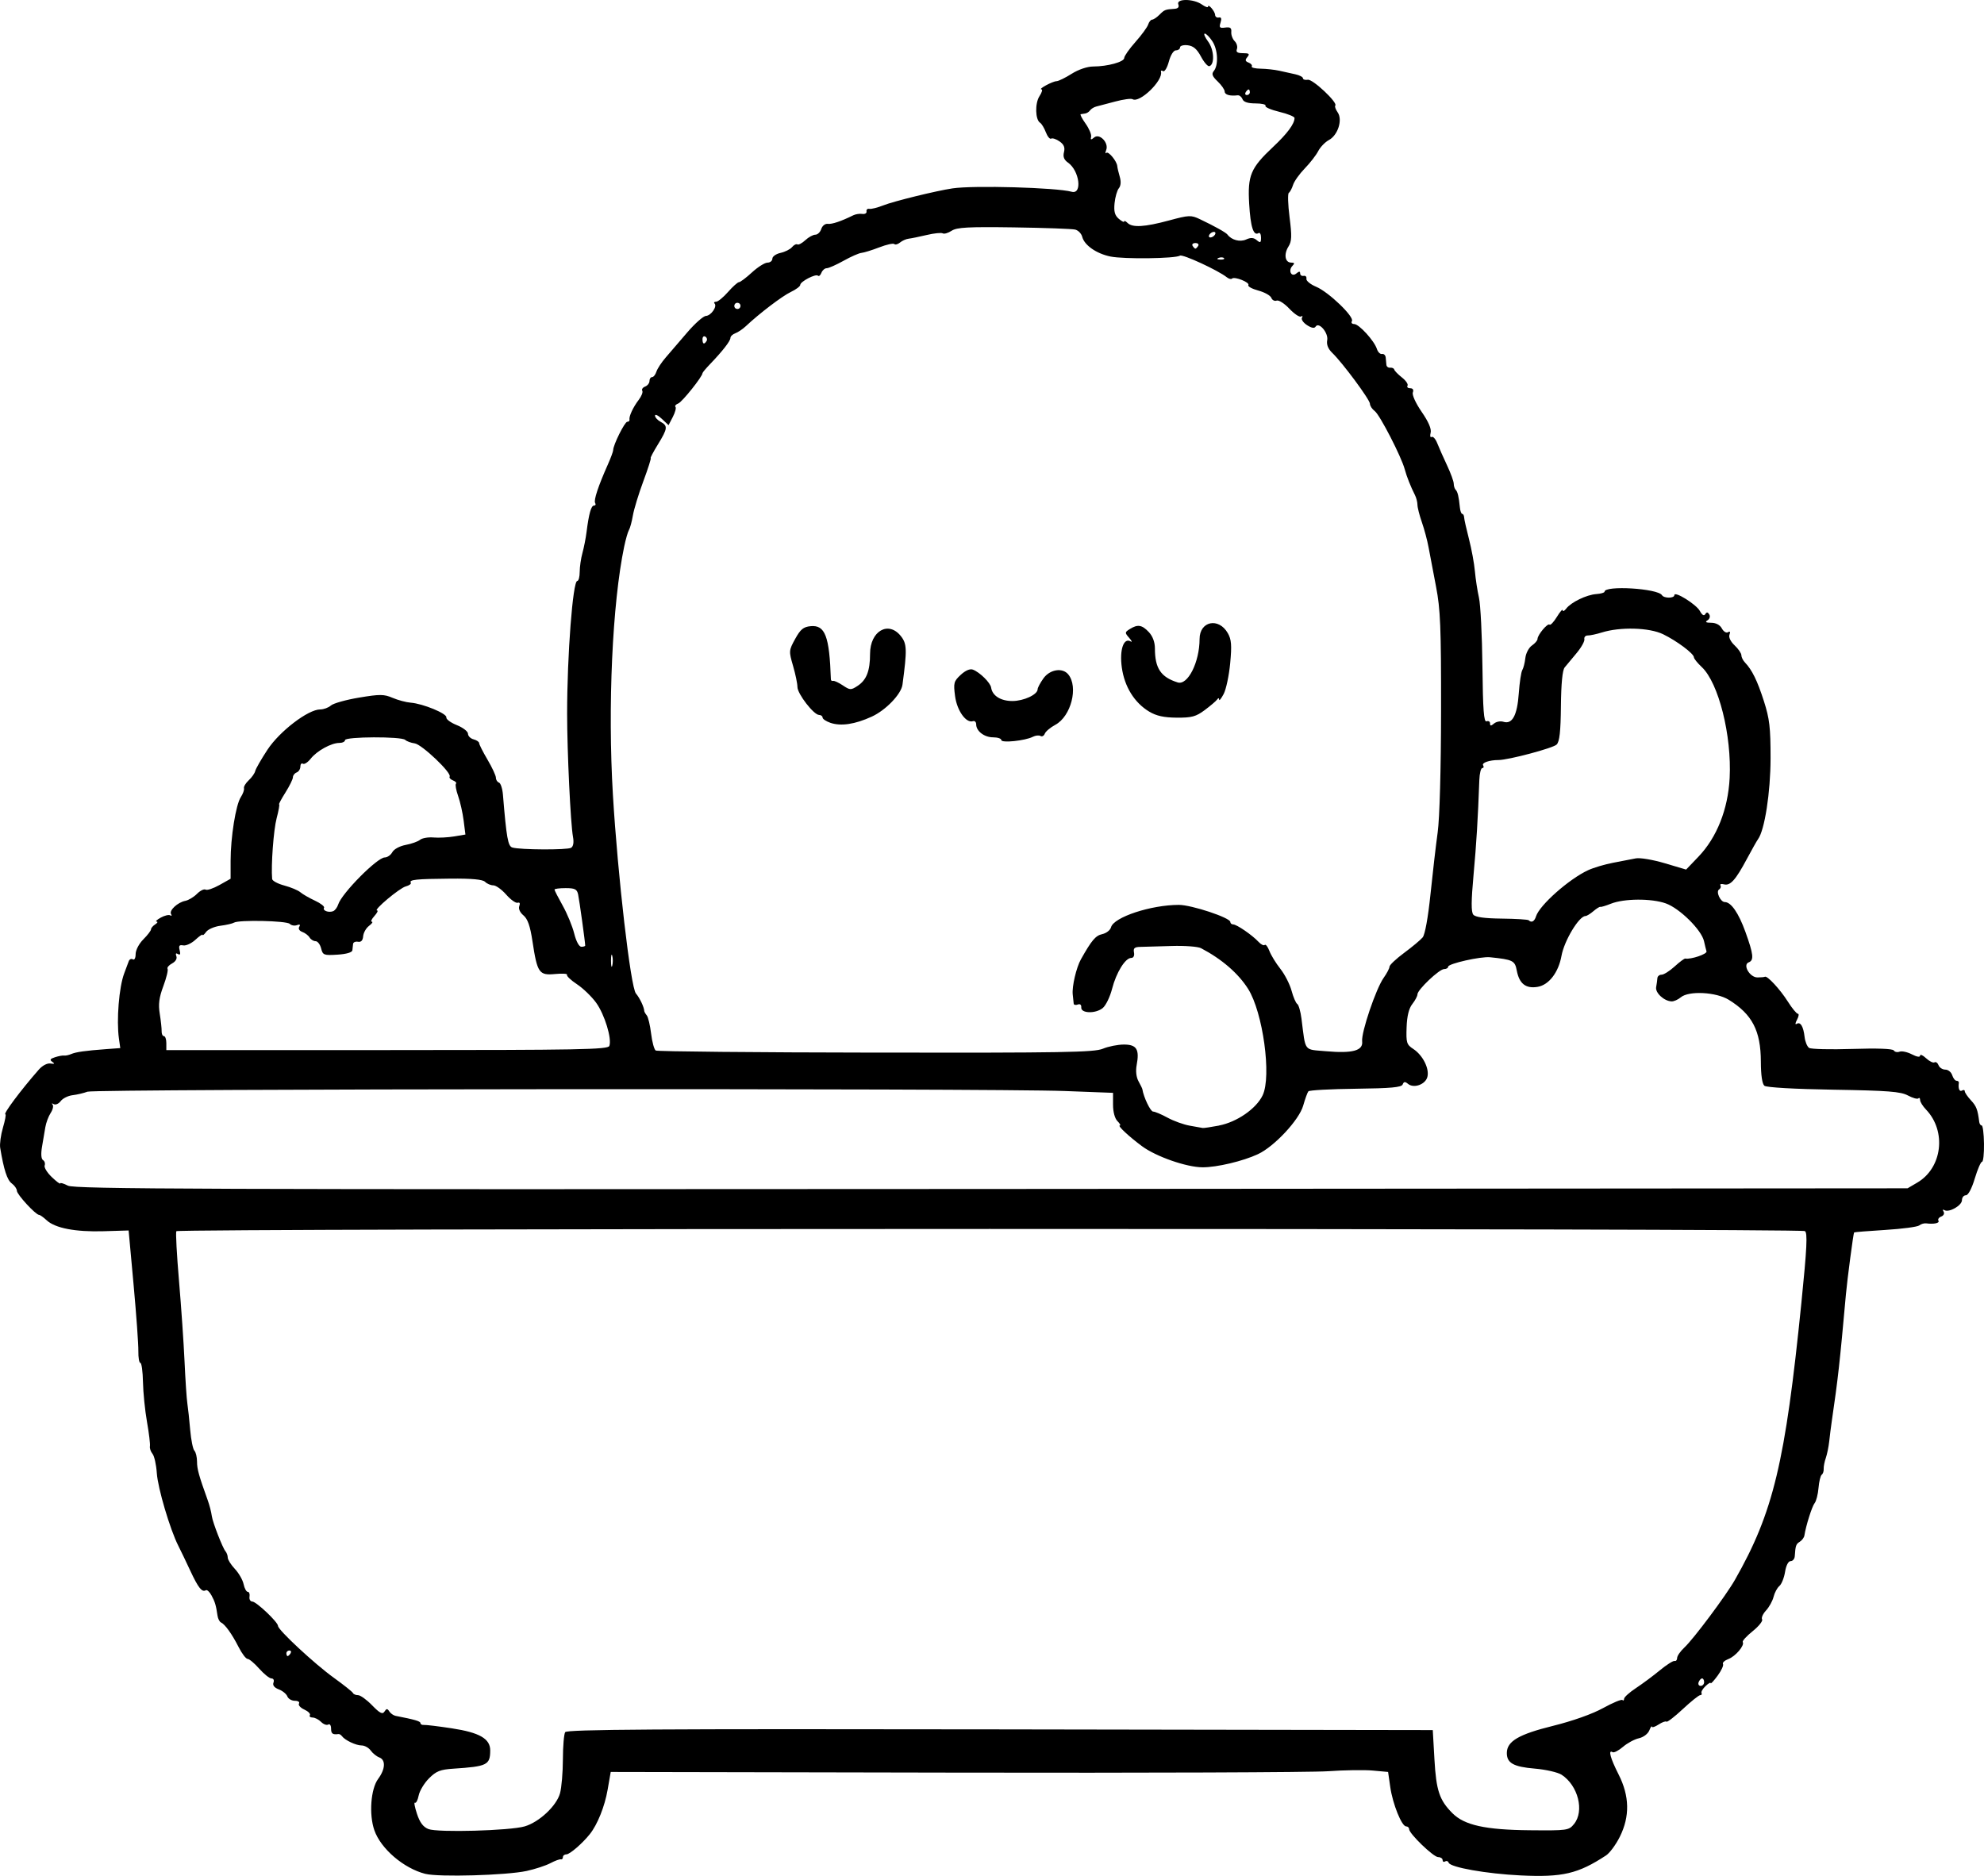 <?xml version="1.0" encoding="UTF-8" standalone="no"?>
<!-- Created with Inkscape (http://www.inkscape.org/) -->

<svg
   width="187.969mm"
   height="177.737mm"
   viewBox="0 0 187.969 177.737"
   version="1.1"
   id="svg5"
   xml:space="preserve"
   xmlns="http://www.w3.org/2000/svg"
   xmlns:svg="http://www.w3.org/2000/svg"><defs
     id="defs2" /><g
     id="layer1"
     transform="translate(-7.079,-63.641)"><path
       style="fill:#000000;stroke-width:0.265"
       d="m 47.377,241.182 c -2.053,-0.523 -4.219,-2.377 -4.831,-4.134 -0.52,-1.493 -0.342,-3.915 0.358,-4.861 0.689,-0.932 0.734,-1.805 0.106,-2.039 -0.255,-0.095 -0.619,-0.389 -0.809,-0.653 -0.19,-0.264 -0.579,-0.48 -0.863,-0.48 -0.535,0 -1.579,-0.494 -1.863,-0.882 -0.089,-0.122 -0.238,-0.211 -0.331,-0.198 -0.553,0.074 -0.698,-0.035 -0.698,-0.522 0,-0.3 -0.12,-0.471 -0.267,-0.38 -0.147,0.091 -0.453,-0.021 -0.68,-0.249 -0.228,-0.228 -0.591,-0.414 -0.807,-0.414 -0.216,0 -0.331,-0.102 -0.254,-0.226 0.077,-0.124 -0.161,-0.363 -0.528,-0.53 -0.367,-0.167 -0.595,-0.423 -0.505,-0.568 0.09,-0.145 -0.086,-0.263 -0.39,-0.263 -0.304,0 -0.625,-0.188 -0.713,-0.417 -0.088,-0.229 -0.454,-0.529 -0.812,-0.665 -0.422,-0.161 -0.599,-0.387 -0.501,-0.641 0.085,-0.222 0.003,-0.393 -0.189,-0.393 -0.187,0 -0.709,-0.417 -1.16,-0.926 -0.451,-0.509 -0.947,-0.926 -1.102,-0.926 -0.155,0 -0.539,-0.506 -0.853,-1.124 -0.627,-1.235 -1.287,-2.155 -1.673,-2.333 -0.137,-0.063 -0.283,-0.353 -0.325,-0.644 -0.139,-0.973 -0.243,-1.319 -0.576,-1.926 -0.182,-0.331 -0.42,-0.548 -0.529,-0.48 -0.36,0.223 -0.716,-0.222 -1.464,-1.827 -0.407,-0.873 -0.921,-1.945 -1.143,-2.381 -0.784,-1.543 -1.944,-5.462 -2.039,-6.892 -0.053,-0.797 -0.237,-1.617 -0.407,-1.823 -0.171,-0.206 -0.281,-0.532 -0.245,-0.724 0.036,-0.193 -0.089,-1.232 -0.279,-2.309 -0.19,-1.077 -0.361,-2.773 -0.38,-3.769 -0.019,-0.996 -0.13,-1.812 -0.246,-1.812 -0.116,-5.2e-4 -0.202,-0.507 -0.191,-1.125 0.011,-0.618 -0.192,-3.442 -0.451,-6.274 l -0.471,-5.149 -2.364,0.071 c -2.678,0.08 -4.598,-0.289 -5.401,-1.037 -0.301,-0.28 -0.624,-0.51 -0.717,-0.51 -0.318,0 -2.101,-1.932 -2.104,-2.281 -0.002,-0.191 -0.222,-0.507 -0.489,-0.703 -0.433,-0.317 -0.752,-1.3 -1.093,-3.367 -0.06,-0.364 0.057,-1.227 0.261,-1.918 0.203,-0.691 0.309,-1.257 0.234,-1.257 -0.256,0 1.438,-2.27 3.161,-4.236 0.34,-0.389 0.801,-0.63 1.108,-0.581 0.387,0.061 0.433,0.019 0.173,-0.159 -0.271,-0.186 -0.209,-0.288 0.265,-0.44 0.34,-0.109 0.725,-0.179 0.856,-0.156 0.131,0.023 0.428,-0.04 0.661,-0.139 0.467,-0.2 1.337,-0.322 3.334,-0.47 l 1.323,-0.098 -0.127,-0.896 c -0.247,-1.745 0.008,-4.894 0.501,-6.187 0.167,-0.437 0.358,-0.95 0.426,-1.141 0.067,-0.191 0.242,-0.273 0.389,-0.183 0.152,0.094 0.266,-0.121 0.266,-0.5 0,-0.373 0.32,-0.985 0.728,-1.393 0.4,-0.4 0.728,-0.827 0.728,-0.948 0,-0.121 0.179,-0.333 0.397,-0.471 0.218,-0.138 0.278,-0.257 0.132,-0.264 -0.146,-0.007 0.032,-0.177 0.394,-0.378 0.362,-0.2 0.767,-0.297 0.901,-0.214 0.133,0.083 0.168,0.028 0.076,-0.12 -0.21,-0.339 0.627,-1.117 1.353,-1.256 0.301,-0.058 0.798,-0.356 1.104,-0.663 0.307,-0.307 0.673,-0.486 0.814,-0.399 0.141,0.087 0.732,-0.109 1.313,-0.436 l 1.057,-0.594 v -1.687 c 0,-2.234 0.493,-5.324 0.965,-6.043 0.208,-0.318 0.344,-0.698 0.302,-0.844 -0.042,-0.147 0.162,-0.488 0.453,-0.758 0.291,-0.271 0.566,-0.663 0.612,-0.873 0.046,-0.209 0.567,-1.117 1.158,-2.017 1.153,-1.753 3.856,-3.82 4.997,-3.82 0.33,0 0.787,-0.168 1.017,-0.373 0.23,-0.205 1.43,-0.542 2.667,-0.748 1.976,-0.33 2.361,-0.327 3.175,0.022 0.509,0.218 1.283,0.425 1.72,0.459 1.164,0.091 3.45,1.036 3.373,1.393 -0.037,0.169 0.41,0.499 0.992,0.732 0.582,0.233 1.059,0.601 1.059,0.817 0,0.216 0.238,0.455 0.529,0.531 0.291,0.076 0.529,0.238 0.529,0.36 0,0.122 0.357,0.828 0.794,1.568 0.437,0.74 0.794,1.51 0.794,1.709 0,0.2 0.13,0.407 0.29,0.46 0.159,0.053 0.329,0.569 0.376,1.147 0.338,4.102 0.476,4.877 0.891,5.005 0.723,0.223 5.214,0.244 5.567,0.026 0.211,-0.131 0.277,-0.507 0.179,-1.035 -0.231,-1.25 -0.556,-8.085 -0.556,-11.678 0,-5.533 0.539,-12.568 0.962,-12.568 0.125,0 0.229,-0.387 0.23,-0.86 7.9e-4,-0.473 0.117,-1.277 0.258,-1.786 0.141,-0.509 0.317,-1.402 0.39,-1.984 0.221,-1.751 0.436,-2.514 0.709,-2.514 0.143,0 0.19,-0.111 0.106,-0.247 -0.154,-0.249 0.289,-1.589 1.209,-3.653 0.275,-0.617 0.5,-1.227 0.5,-1.355 0,-0.485 1.094,-2.682 1.335,-2.682 0.139,0 0.233,-0.089 0.21,-0.198 -0.065,-0.307 0.347,-1.192 0.877,-1.883 0.264,-0.345 0.415,-0.732 0.335,-0.862 -0.08,-0.129 0.041,-0.307 0.268,-0.394 0.228,-0.087 0.414,-0.325 0.414,-0.527 0,-0.203 0.111,-0.369 0.247,-0.369 0.136,0 0.32,-0.232 0.41,-0.516 0.09,-0.284 0.485,-0.886 0.878,-1.338 0.393,-0.453 1.309,-1.52 2.037,-2.371 0.728,-0.852 1.527,-1.559 1.777,-1.572 0.486,-0.025 1.093,-0.902 0.816,-1.179 -0.092,-0.092 -0.025,-0.167 0.15,-0.167 0.174,0 0.683,-0.417 1.13,-0.926 0.447,-0.509 0.913,-0.926 1.036,-0.926 0.122,0 0.676,-0.416 1.229,-0.925 0.554,-0.509 1.215,-0.925 1.47,-0.926 0.255,-8e-4 0.463,-0.17 0.463,-0.377 0,-0.207 0.349,-0.453 0.775,-0.546 0.427,-0.094 0.916,-0.34 1.088,-0.547 0.172,-0.207 0.4,-0.323 0.507,-0.257 0.107,0.066 0.446,-0.114 0.753,-0.4 0.307,-0.286 0.734,-0.52 0.948,-0.52 0.215,0 0.468,-0.244 0.562,-0.542 0.096,-0.301 0.368,-0.517 0.613,-0.485 0.394,0.051 1.266,-0.241 2.425,-0.814 0.218,-0.108 0.602,-0.166 0.852,-0.128 0.25,0.037 0.429,-0.07 0.397,-0.239 -0.032,-0.168 0.09,-0.277 0.27,-0.241 0.18,0.036 0.776,-0.113 1.323,-0.33 0.983,-0.391 5.014,-1.38 6.551,-1.609 2.026,-0.301 9.834,-0.08 11.29,0.319 1.031,0.283 0.747,-1.995 -0.343,-2.759 -0.382,-0.268 -0.493,-0.555 -0.383,-0.993 0.112,-0.445 -0.004,-0.727 -0.419,-1.017 -0.315,-0.221 -0.673,-0.34 -0.795,-0.264 -0.122,0.075 -0.348,-0.195 -0.503,-0.601 -0.154,-0.406 -0.399,-0.811 -0.543,-0.9 -0.463,-0.286 -0.501,-1.848 -0.062,-2.519 0.23,-0.351 0.315,-0.642 0.189,-0.647 -0.343,-0.014 1.041,-0.764 1.43,-0.775 0.185,-0.005 0.827,-0.319 1.427,-0.698 0.647,-0.408 1.48,-0.691 2.045,-0.693 1.375,-0.006 2.939,-0.438 2.939,-0.811 2e-4,-0.176 0.477,-0.856 1.06,-1.511 0.583,-0.655 1.126,-1.399 1.208,-1.654 0.082,-0.255 0.251,-0.463 0.376,-0.463 0.125,0 0.436,-0.208 0.691,-0.463 0.479,-0.479 0.549,-0.507 1.419,-0.562 0.348,-0.022 0.47,-0.165 0.369,-0.43 -0.211,-0.55 1.437,-0.538 2.227,0.015 0.323,0.227 0.588,0.322 0.588,0.212 0,-0.329 0.66,0.434 0.673,0.779 0.007,0.175 0.164,0.285 0.351,0.245 0.232,-0.05 0.283,0.103 0.162,0.484 -0.149,0.47 -0.081,0.543 0.443,0.47 0.475,-0.067 0.61,0.031 0.576,0.418 -0.024,0.277 0.12,0.668 0.319,0.868 0.2,0.2 0.296,0.538 0.214,0.752 -0.109,0.284 0.046,0.389 0.573,0.389 0.585,0 0.664,0.07 0.418,0.366 -0.235,0.283 -0.208,0.403 0.117,0.527 0.231,0.089 0.365,0.251 0.297,0.362 -0.068,0.11 0.311,0.207 0.843,0.215 0.532,0.008 1.324,0.095 1.761,0.192 0.437,0.098 1.121,0.249 1.521,0.337 0.4,0.088 0.728,0.258 0.728,0.379 0,0.121 0.208,0.184 0.463,0.141 0.462,-0.079 2.864,2.179 2.6,2.443 -0.073,0.073 0.028,0.363 0.224,0.644 0.49,0.7 0.025,2.168 -0.833,2.626 -0.356,0.191 -0.811,0.663 -1.011,1.05 -0.2,0.387 -0.774,1.126 -1.276,1.643 -0.502,0.517 -0.999,1.216 -1.105,1.555 -0.106,0.338 -0.286,0.676 -0.401,0.751 -0.115,0.074 -0.084,1.114 0.069,2.31 0.228,1.786 0.21,2.282 -0.101,2.775 -0.463,0.733 -0.332,1.526 0.251,1.526 0.318,0 0.353,0.077 0.134,0.297 -0.444,0.444 -0.116,1.126 0.354,0.736 0.267,-0.221 0.366,-0.223 0.366,-0.007 0,0.163 0.149,0.267 0.331,0.231 0.182,-0.036 0.299,0.088 0.261,0.276 -0.038,0.188 0.378,0.529 0.926,0.758 1.175,0.49 3.634,2.851 3.386,3.252 -0.095,0.153 0.001,0.278 0.213,0.278 0.458,0 1.908,1.589 2.152,2.358 0.095,0.298 0.313,0.514 0.486,0.48 0.173,-0.033 0.331,0.118 0.35,0.336 0.02,0.218 0.049,0.532 0.066,0.698 0.017,0.166 0.179,0.285 0.361,0.265 0.182,-0.02 0.354,0.06 0.383,0.179 0.029,0.119 0.357,0.456 0.73,0.749 0.373,0.293 0.61,0.643 0.527,0.776 -0.083,0.134 0.032,0.243 0.254,0.243 0.252,0 0.346,0.151 0.25,0.401 -0.087,0.228 0.273,1.02 0.837,1.838 0.655,0.95 0.942,1.622 0.848,1.981 -0.078,0.299 -0.035,0.477 0.097,0.396 0.131,-0.081 0.37,0.187 0.531,0.595 0.161,0.408 0.578,1.35 0.927,2.092 0.349,0.742 0.635,1.526 0.635,1.742 0,0.216 0.083,0.475 0.184,0.577 0.188,0.188 0.293,0.633 0.4,1.69 0.033,0.327 0.134,0.595 0.223,0.595 0.089,0 0.17,0.149 0.178,0.331 0.008,0.182 0.215,1.105 0.459,2.051 0.244,0.946 0.496,2.315 0.56,3.043 0.064,0.728 0.238,1.859 0.386,2.514 0.148,0.655 0.296,3.586 0.328,6.515 0.046,4.132 0.133,5.296 0.39,5.197 0.182,-0.07 0.331,0.02 0.331,0.198 0,0.254 0.084,0.256 0.384,0.006 0.211,-0.175 0.608,-0.248 0.882,-0.161 0.837,0.266 1.309,-0.601 1.456,-2.675 0.074,-1.045 0.224,-2.044 0.333,-2.221 0.109,-0.177 0.24,-0.691 0.29,-1.143 0.05,-0.452 0.33,-0.985 0.622,-1.185 0.292,-0.2 0.531,-0.479 0.531,-0.62 0,-0.386 0.965,-1.536 1.141,-1.36 0.084,0.084 0.397,-0.247 0.696,-0.737 0.298,-0.489 0.547,-0.771 0.552,-0.625 0.005,0.146 0.154,0.074 0.332,-0.158 0.46,-0.602 1.925,-1.311 2.844,-1.375 0.431,-0.03 0.785,-0.131 0.785,-0.224 0.002,-0.617 5.045,-0.313 5.441,0.329 0.193,0.312 1.174,0.307 1.174,-0.005 0,-0.42 2.081,0.875 2.419,1.504 0.207,0.386 0.388,0.494 0.506,0.302 0.134,-0.217 0.238,-0.21 0.383,0.025 0.111,0.18 0.038,0.424 -0.165,0.553 -0.26,0.165 -0.158,0.232 0.354,0.235 0.448,0.003 0.826,0.206 1.005,0.541 0.159,0.296 0.42,0.455 0.583,0.353 0.189,-0.117 0.239,-0.034 0.138,0.229 -0.095,0.247 0.1,0.654 0.484,1.016 0.353,0.332 0.642,0.753 0.642,0.935 0,0.183 0.15,0.489 0.334,0.681 0.678,0.709 1.175,1.721 1.797,3.657 0.54,1.682 0.637,2.509 0.635,5.424 -0.003,3.23 -0.56,6.821 -1.191,7.673 -0.108,0.146 -0.578,0.979 -1.045,1.852 -1.078,2.017 -1.581,2.577 -2.174,2.422 -0.261,-0.068 -0.412,-0.024 -0.337,0.098 0.075,0.122 0.016,0.297 -0.133,0.388 -0.322,0.199 0.132,1.193 0.546,1.193 0.59,0 1.304,1.032 1.947,2.814 0.771,2.137 0.832,2.7 0.314,2.898 -0.594,0.228 0.1,1.426 0.828,1.429 0.327,0.001 0.645,-0.028 0.706,-0.064 0.218,-0.13 1.443,1.193 2.168,2.34 0.405,0.641 0.836,1.166 0.958,1.166 0.122,0 0.086,0.252 -0.079,0.561 -0.183,0.342 -0.194,0.495 -0.028,0.393 0.354,-0.219 0.629,0.243 0.746,1.252 0.052,0.444 0.242,0.906 0.424,1.028 0.181,0.122 2.025,0.166 4.096,0.099 2.361,-0.077 3.827,-0.023 3.929,0.143 0.09,0.146 0.338,0.198 0.55,0.116 0.213,-0.082 0.737,0.032 1.164,0.253 0.474,0.245 0.777,0.292 0.777,0.12 0,-0.155 0.256,-0.043 0.569,0.249 0.313,0.292 0.671,0.467 0.796,0.39 0.125,-0.077 0.298,0.046 0.385,0.274 0.087,0.228 0.376,0.414 0.642,0.414 0.266,0 0.559,0.238 0.651,0.529 0.092,0.291 0.279,0.529 0.415,0.529 0.136,0 0.233,0.089 0.215,0.198 -0.083,0.527 0.058,0.875 0.296,0.728 0.146,-0.09 0.265,-0.06 0.265,0.067 0,0.127 0.262,0.511 0.582,0.855 0.52,0.558 0.638,0.867 0.788,2.055 0.023,0.182 0.128,0.331 0.233,0.331 0.105,0 0.203,0.774 0.217,1.72 0.014,0.946 -0.069,1.72 -0.186,1.72 -0.116,0 -0.425,0.714 -0.687,1.587 -0.285,0.952 -0.623,1.587 -0.844,1.587 -0.203,0 -0.369,0.208 -0.37,0.463 -0.002,0.508 -1.236,1.208 -1.663,0.944 -0.154,-0.095 -0.187,-0.034 -0.078,0.142 0.106,0.172 0.008,0.377 -0.222,0.465 -0.227,0.087 -0.346,0.265 -0.266,0.395 0.141,0.228 -0.429,0.351 -1.161,0.252 -0.193,-0.026 -0.49,0.063 -0.661,0.198 -0.171,0.135 -1.616,0.326 -3.211,0.425 -1.595,0.099 -2.925,0.205 -2.956,0.236 -0.07,0.07 -0.647,4.441 -0.776,5.873 -0.592,6.585 -0.745,7.952 -1.343,12.039 -0.075,0.509 -0.182,1.354 -0.238,1.877 -0.057,0.523 -0.203,1.237 -0.326,1.587 -0.123,0.35 -0.212,0.815 -0.199,1.034 0.014,0.218 -0.07,0.464 -0.186,0.547 -0.116,0.083 -0.253,0.646 -0.304,1.253 -0.051,0.607 -0.217,1.254 -0.368,1.438 -0.245,0.299 -0.828,2.142 -0.97,3.068 -0.03,0.194 -0.224,0.457 -0.432,0.587 -0.365,0.226 -0.413,0.366 -0.48,1.377 -0.017,0.255 -0.194,0.463 -0.394,0.463 -0.217,0 -0.429,0.412 -0.527,1.024 -0.09,0.563 -0.332,1.163 -0.537,1.334 -0.205,0.17 -0.453,0.632 -0.551,1.027 -0.098,0.394 -0.42,0.976 -0.715,1.292 -0.295,0.317 -0.463,0.696 -0.372,0.843 0.091,0.147 -0.31,0.649 -0.89,1.116 -0.581,0.467 -1.005,0.931 -0.942,1.032 0.195,0.315 -0.681,1.35 -1.362,1.609 -0.358,0.136 -0.588,0.349 -0.511,0.473 0.077,0.124 -0.154,0.624 -0.513,1.11 -0.359,0.487 -0.653,0.802 -0.653,0.701 0,-0.101 -0.219,0.025 -0.487,0.279 -0.268,0.255 -0.44,0.552 -0.381,0.661 0.058,0.109 7.9e-4,0.198 -0.127,0.198 -0.128,0 -0.87,0.595 -1.649,1.322 -0.778,0.727 -1.474,1.262 -1.547,1.19 -0.072,-0.073 -0.409,0.05 -0.748,0.272 -0.339,0.222 -0.624,0.312 -0.633,0.199 -0.009,-0.113 -0.12,0.052 -0.247,0.366 -0.129,0.319 -0.562,0.643 -0.984,0.736 -0.415,0.091 -1.093,0.457 -1.507,0.813 -0.414,0.356 -0.857,0.583 -0.983,0.505 -0.442,-0.273 -0.217,0.562 0.567,2.109 1.042,2.055 1.08,3.974 0.116,5.908 -0.371,0.744 -0.958,1.539 -1.306,1.767 -2.654,1.739 -4.118,2.082 -8.085,1.893 -3.22,-0.153 -6.678,-0.764 -6.825,-1.207 -0.049,-0.146 -0.198,-0.199 -0.331,-0.117 -0.133,0.082 -0.242,0.023 -0.242,-0.131 0,-0.154 -0.189,-0.28 -0.42,-0.28 -0.446,0 -2.755,-2.226 -2.755,-2.656 0,-0.14 -0.126,-0.254 -0.279,-0.254 -0.42,0 -1.275,-2.123 -1.506,-3.736 l -0.204,-1.423 -1.453,-0.132 c -0.799,-0.073 -2.703,-0.044 -4.231,0.063 -1.528,0.108 -17.446,0.167 -35.372,0.132 l -32.594,-0.063 -0.295,1.693 c -0.274,1.576 -0.959,3.285 -1.679,4.191 -0.696,0.877 -1.902,1.921 -2.217,1.921 -0.186,0 -0.338,0.119 -0.338,0.265 0,0.146 -0.089,0.24 -0.198,0.21 -0.109,-0.03 -0.556,0.134 -0.992,0.365 -0.437,0.231 -1.449,0.561 -2.249,0.736 -1.901,0.413 -8.321,0.597 -9.589,0.274 z m 9.41,-4.498 c 1.373,-0.402 3.017,-1.94 3.348,-3.131 0.148,-0.531 0.271,-1.978 0.274,-3.215 0.003,-1.237 0.1,-2.398 0.216,-2.581 0.168,-0.264 8.584,-0.318 41.205,-0.265 l 40.994,0.067 0.158,2.779 c 0.168,2.958 0.472,3.864 1.71,5.102 1.135,1.135 3.119,1.571 7.328,1.61 3.567,0.033 3.695,0.015 4.187,-0.591 0.998,-1.228 0.391,-3.641 -1.173,-4.666 -0.356,-0.233 -1.503,-0.496 -2.547,-0.584 -2.014,-0.169 -2.654,-0.528 -2.646,-1.487 0.009,-1.104 1.129,-1.761 4.363,-2.561 1.857,-0.459 3.728,-1.122 4.747,-1.683 0.925,-0.509 1.753,-0.854 1.84,-0.767 0.087,0.087 0.158,0.034 0.158,-0.116 0,-0.15 0.506,-0.607 1.124,-1.015 0.618,-0.408 1.641,-1.168 2.272,-1.689 0.631,-0.521 1.256,-0.917 1.389,-0.881 0.133,0.036 0.242,-0.092 0.242,-0.285 0,-0.193 0.31,-0.639 0.69,-0.992 0.862,-0.802 3.941,-4.924 4.786,-6.409 3.636,-6.386 4.766,-11.093 6.294,-26.231 0.527,-5.222 0.597,-6.643 0.335,-6.811 -0.433,-0.277 -154.123,-0.268 -154.295,0.009 -0.072,0.117 0.041,2.227 0.252,4.689 0.21,2.463 0.447,5.906 0.526,7.652 0.079,1.746 0.198,3.532 0.265,3.969 0.067,0.437 0.188,1.568 0.27,2.514 0.082,0.946 0.261,1.833 0.398,1.971 0.137,0.138 0.25,0.611 0.25,1.049 0,0.688 0.175,1.318 0.995,3.594 0.194,0.537 0.342,1.109 0.412,1.587 0.085,0.585 1.027,3.003 1.283,3.294 0.121,0.138 0.221,0.411 0.221,0.607 0,0.196 0.304,0.678 0.675,1.072 0.371,0.394 0.743,1.043 0.827,1.444 0.083,0.4 0.261,0.728 0.395,0.728 0.134,0 0.208,0.206 0.165,0.457 -0.043,0.251 0.077,0.46 0.266,0.463 0.382,0.007 2.434,1.953 2.434,2.309 0,0.381 3.47,3.604 5.292,4.915 0.946,0.681 1.759,1.33 1.808,1.442 0.049,0.112 0.267,0.203 0.485,0.203 0.218,0 0.817,0.432 1.33,0.961 0.732,0.754 0.984,0.882 1.169,0.595 0.193,-0.3 0.276,-0.303 0.46,-0.017 0.124,0.192 0.392,0.381 0.595,0.421 1.834,0.358 2.355,0.509 2.355,0.686 0,0.113 0.149,0.192 0.331,0.175 0.182,-0.017 1.372,0.127 2.645,0.321 2.629,0.4 3.642,0.986 3.635,2.103 -0.008,1.37 -0.292,1.51 -3.481,1.719 -1.254,0.082 -1.635,0.232 -2.318,0.916 -0.45,0.45 -0.89,1.181 -0.979,1.624 -0.089,0.444 -0.248,0.753 -0.355,0.687 -0.106,-0.066 -0.02,0.407 0.192,1.05 0.272,0.827 0.59,1.25 1.085,1.445 0.88,0.346 7.722,0.156 9.12,-0.253 z M 168.533,223.018 c 0,-0.194 -0.086,-0.353 -0.192,-0.353 -0.106,0 -0.253,0.159 -0.328,0.353 -0.074,0.194 0.012,0.353 0.192,0.353 0.18,0 0.328,-0.159 0.328,-0.353 z M 34.609,220.284 c 0.09,-0.146 0.037,-0.265 -0.117,-0.265 -0.154,0 -0.28,0.119 -0.28,0.265 0,0.146 0.052,0.265 0.117,0.265 0.064,0 0.19,-0.119 0.28,-0.265 z M 188.729,175.686 c 2.371,-1.393 2.786,-4.874 0.825,-6.92 -0.308,-0.321 -0.56,-0.728 -0.56,-0.904 0,-0.176 -0.075,-0.245 -0.166,-0.154 -0.091,0.091 -0.538,-0.034 -0.992,-0.277 -0.687,-0.368 -1.871,-0.46 -7.044,-0.545 -3.684,-0.06 -6.352,-0.212 -6.548,-0.373 -0.211,-0.173 -0.333,-1.001 -0.337,-2.289 -0.008,-2.924 -0.817,-4.483 -3.039,-5.856 -1.197,-0.74 -3.787,-0.874 -4.545,-0.236 -0.264,0.222 -0.658,0.396 -0.876,0.387 -0.715,-0.031 -1.56,-0.815 -1.46,-1.354 0.053,-0.283 0.105,-0.664 0.117,-0.846 0.011,-0.182 0.191,-0.331 0.401,-0.331 0.209,0 0.765,-0.351 1.234,-0.779 0.469,-0.429 0.923,-0.766 1.009,-0.749 0.525,0.102 2.088,-0.427 2.011,-0.68 -0.051,-0.168 -0.157,-0.602 -0.237,-0.966 -0.233,-1.063 -2.309,-3.115 -3.623,-3.581 -1.368,-0.485 -3.96,-0.468 -5.21,0.035 -0.476,0.191 -0.918,0.323 -0.984,0.293 -0.065,-0.03 -0.362,0.154 -0.66,0.408 -0.297,0.255 -0.637,0.463 -0.755,0.463 -0.607,0 -2.013,2.335 -2.271,3.77 -0.283,1.574 -1.194,2.76 -2.259,2.939 -1.125,0.19 -1.744,-0.297 -1.98,-1.557 -0.174,-0.929 -0.371,-1.026 -2.53,-1.248 -0.882,-0.09 -3.969,0.605 -3.969,0.894 0,0.126 -0.174,0.228 -0.386,0.228 -0.457,0 -2.524,1.962 -2.524,2.395 0,0.165 -0.218,0.577 -0.485,0.916 -0.327,0.416 -0.504,1.135 -0.542,2.21 -0.052,1.455 0.002,1.632 0.631,2.044 0.9,0.59 1.54,1.852 1.34,2.646 -0.182,0.724 -1.288,1.12 -1.842,0.66 -0.275,-0.228 -0.396,-0.215 -0.5,0.057 -0.106,0.277 -1.107,0.369 -4.455,0.409 -2.375,0.028 -4.39,0.138 -4.479,0.244 -0.089,0.106 -0.312,0.72 -0.495,1.363 -0.384,1.349 -2.729,3.863 -4.278,4.588 -1.422,0.666 -3.902,1.254 -5.257,1.248 -1.516,-0.007 -4.402,-1.014 -5.736,-2.002 -1.235,-0.914 -2.354,-1.961 -2.097,-1.961 0.103,0 1.7e-4,-0.187 -0.229,-0.416 -0.248,-0.248 -0.416,-0.871 -0.416,-1.546 v -1.13 l -4.564,-0.173 c -7.08,-0.269 -91.883,-0.21 -92.603,0.064 -0.346,0.132 -0.979,0.28 -1.406,0.331 -0.428,0.05 -0.934,0.302 -1.126,0.559 -0.192,0.257 -0.49,0.387 -0.661,0.288 -0.172,-0.099 -0.223,-0.08 -0.113,0.041 0.11,0.121 0.031,0.477 -0.176,0.792 -0.206,0.315 -0.434,0.92 -0.506,1.344 -0.072,0.424 -0.215,1.263 -0.316,1.863 -0.115,0.682 -0.079,1.156 0.097,1.265 0.155,0.096 0.224,0.324 0.154,0.506 -0.07,0.183 0.233,0.678 0.673,1.099 0.44,0.422 0.801,0.692 0.801,0.601 0,-0.091 0.327,0.004 0.728,0.213 0.628,0.327 12.623,0.37 87.511,0.315 l 86.783,-0.064 z m -66.164,-5.406 c 1.697,-0.322 3.539,-1.597 4.142,-2.867 0.856,-1.804 0.027,-7.858 -1.382,-10.084 -0.931,-1.471 -2.496,-2.823 -4.462,-3.853 -0.291,-0.152 -1.541,-0.245 -2.778,-0.206 -1.237,0.039 -2.568,0.077 -2.959,0.084 -0.559,0.01 -0.689,0.122 -0.611,0.53 0.06,0.311 -0.046,0.517 -0.264,0.517 -0.56,0 -1.416,1.383 -1.811,2.926 -0.196,0.766 -0.596,1.587 -0.888,1.824 -0.683,0.553 -2.079,0.511 -2.032,-0.061 0.02,-0.249 -0.112,-0.358 -0.331,-0.274 -0.2,0.077 -0.374,0.038 -0.386,-0.087 -0.012,-0.125 -0.053,-0.517 -0.092,-0.871 -0.081,-0.746 0.339,-2.546 0.774,-3.32 1.021,-1.817 1.389,-2.253 2.025,-2.393 0.385,-0.085 0.759,-0.376 0.83,-0.648 0.25,-0.955 3.784,-2.122 6.428,-2.122 1.202,0 4.874,1.219 4.874,1.618 0,0.129 0.124,0.234 0.275,0.234 0.334,0 1.811,1.016 2.397,1.649 0.233,0.252 0.498,0.384 0.588,0.294 0.09,-0.09 0.29,0.167 0.444,0.572 0.154,0.405 0.621,1.167 1.039,1.694 0.417,0.527 0.893,1.457 1.058,2.067 0.164,0.61 0.408,1.177 0.541,1.259 0.133,0.082 0.314,0.712 0.401,1.4 0.406,3.191 0.178,2.889 2.325,3.078 2.513,0.222 3.526,-0.054 3.422,-0.933 -0.1,-0.834 1.31,-4.997 2.037,-6.019 0.305,-0.428 0.554,-0.905 0.554,-1.06 0,-0.155 0.625,-0.743 1.389,-1.308 0.764,-0.565 1.553,-1.224 1.754,-1.465 0.219,-0.264 0.513,-1.887 0.739,-4.075 0.206,-2 0.513,-4.648 0.684,-5.885 0.185,-1.347 0.313,-5.963 0.319,-11.509 0.009,-7.934 -0.06,-9.62 -0.477,-11.774 -0.268,-1.382 -0.584,-3.049 -0.704,-3.704 -0.119,-0.655 -0.404,-1.726 -0.634,-2.381 -0.229,-0.655 -0.419,-1.401 -0.421,-1.657 -0.002,-0.257 -0.109,-0.673 -0.238,-0.926 -0.401,-0.788 -0.784,-1.756 -0.968,-2.444 -0.316,-1.183 -2.358,-5.15 -2.833,-5.505 -0.255,-0.19 -0.463,-0.505 -0.463,-0.7 0,-0.381 -2.586,-3.873 -3.57,-4.821 -0.396,-0.381 -0.557,-0.786 -0.479,-1.198 0.133,-0.694 -0.794,-1.782 -1.098,-1.289 -0.114,0.185 -0.39,0.136 -0.818,-0.144 -0.355,-0.233 -0.568,-0.547 -0.474,-0.699 0.094,-0.152 0.054,-0.204 -0.088,-0.116 -0.143,0.088 -0.642,-0.245 -1.109,-0.741 -0.467,-0.496 -1.009,-0.84 -1.203,-0.766 -0.194,0.074 -0.421,-0.044 -0.506,-0.263 -0.084,-0.219 -0.639,-0.529 -1.233,-0.689 -0.594,-0.16 -1.017,-0.393 -0.94,-0.517 0.159,-0.257 -1.322,-0.844 -1.55,-0.616 -0.082,0.082 -0.3,0.027 -0.486,-0.121 -0.828,-0.661 -4.185,-2.212 -4.442,-2.053 -0.456,0.282 -5.307,0.343 -6.581,0.084 -1.334,-0.272 -2.481,-1.071 -2.682,-1.868 -0.076,-0.303 -0.374,-0.611 -0.661,-0.684 -0.288,-0.074 -2.904,-0.168 -5.815,-0.21 -4.339,-0.062 -5.4,-0.004 -5.894,0.319 -0.332,0.217 -0.711,0.328 -0.843,0.247 -0.132,-0.082 -0.813,-0.012 -1.514,0.154 -0.701,0.166 -1.472,0.324 -1.715,0.351 -0.243,0.027 -0.611,0.19 -0.818,0.362 -0.207,0.172 -0.453,0.237 -0.545,0.145 -0.092,-0.093 -0.736,0.05 -1.431,0.318 -0.694,0.267 -1.451,0.501 -1.681,0.52 -0.23,0.019 -0.989,0.353 -1.687,0.743 -0.698,0.39 -1.419,0.709 -1.604,0.709 -0.184,0 -0.41,0.196 -0.502,0.435 -0.092,0.239 -0.239,0.363 -0.326,0.275 -0.209,-0.209 -1.68,0.554 -1.68,0.872 0,0.135 -0.402,0.436 -0.892,0.669 -0.816,0.387 -2.966,2.023 -4.267,3.246 -0.291,0.274 -0.738,0.574 -0.992,0.667 -0.255,0.093 -0.463,0.292 -0.463,0.441 0,0.29 -0.737,1.238 -1.918,2.468 -0.4,0.417 -0.728,0.808 -0.728,0.869 0,0.319 -1.926,2.73 -2.293,2.871 -0.236,0.09 -0.357,0.236 -0.269,0.324 0.088,0.088 -0.024,0.514 -0.247,0.947 l -0.407,0.787 -0.641,-0.602 c -0.352,-0.331 -0.641,-0.466 -0.641,-0.301 0,0.166 0.238,0.429 0.529,0.585 0.703,0.376 0.672,0.636 -0.262,2.154 -0.435,0.707 -0.739,1.286 -0.676,1.286 0.063,0 -0.25,0.982 -0.696,2.183 -0.446,1.201 -0.893,2.663 -0.993,3.251 -0.1,0.587 -0.267,1.205 -0.37,1.371 -0.103,0.167 -0.307,0.877 -0.454,1.578 -1.121,5.371 -1.566,15.148 -1.069,23.499 0.459,7.709 1.681,18.26 2.183,18.844 0.358,0.416 0.774,1.292 0.789,1.661 0.003,0.073 0.111,0.26 0.24,0.415 0.129,0.156 0.312,0.929 0.408,1.72 0.095,0.79 0.292,1.513 0.438,1.606 0.146,0.093 9.522,0.182 20.837,0.198 17.735,0.026 20.703,-0.025 21.522,-0.367 0.522,-0.218 1.422,-0.397 1.999,-0.397 1.207,0 1.487,0.452 1.207,1.945 -0.105,0.562 -0.038,1.148 0.175,1.533 0.19,0.343 0.355,0.683 0.366,0.755 0.119,0.762 0.769,2.117 1.015,2.117 0.173,0 0.789,0.26 1.369,0.577 0.58,0.317 1.531,0.66 2.113,0.761 0.582,0.101 1.131,0.199 1.221,0.217 0.089,0.018 0.782,-0.084 1.54,-0.228 z M 101.946,133.76 c 0,-0.143 -0.349,-0.26 -0.775,-0.26 -0.838,0 -1.606,-0.589 -1.606,-1.232 0,-0.22 -0.138,-0.354 -0.307,-0.298 -0.646,0.215 -1.511,-0.995 -1.693,-2.372 -0.165,-1.247 -0.122,-1.41 0.534,-2.018 0.449,-0.416 0.878,-0.599 1.156,-0.494 0.653,0.249 1.658,1.241 1.726,1.703 0.113,0.77 0.907,1.271 2.014,1.271 1.075,0 2.391,-0.613 2.391,-1.114 0,-0.143 0.246,-0.605 0.547,-1.028 0.608,-0.854 1.801,-1.05 2.352,-0.385 0.984,1.186 0.272,3.976 -1.221,4.78 -0.469,0.253 -0.919,0.631 -0.999,0.84 -0.08,0.209 -0.263,0.308 -0.407,0.219 -0.144,-0.089 -0.472,-0.053 -0.729,0.079 -0.728,0.373 -2.982,0.606 -2.982,0.308 z m -16.206,-1.64 c -0.4,-0.138 -0.728,-0.36 -0.728,-0.493 0,-0.133 -0.149,-0.245 -0.331,-0.247 -0.506,-0.007 -2.051,-2.002 -2.051,-2.649 0,-0.315 -0.187,-1.216 -0.416,-2.003 -0.405,-1.393 -0.4,-1.461 0.202,-2.554 0.499,-0.907 0.779,-1.139 1.458,-1.205 1.378,-0.134 1.787,0.937 1.925,5.043 0.004,0.109 0.096,0.172 0.205,0.14 0.109,-0.032 0.526,0.16 0.926,0.427 0.684,0.457 0.768,0.46 1.401,0.045 0.843,-0.552 1.179,-1.416 1.179,-3.03 0,-2.167 1.74,-3.17 2.92,-1.683 0.578,0.728 0.596,1.282 0.151,4.605 -0.12,0.896 -1.584,2.416 -2.911,3.024 -1.598,0.732 -2.927,0.928 -3.93,0.582 z m 30.229,-1.049 c -1.413,-0.845 -2.357,-2.366 -2.608,-4.199 -0.228,-1.664 0.176,-2.846 0.84,-2.459 0.172,0.1 0.109,-0.051 -0.14,-0.335 -0.429,-0.49 -0.425,-0.535 0.063,-0.839 0.745,-0.465 1.15,-0.4 1.799,0.291 0.367,0.39 0.575,0.952 0.575,1.548 0,1.881 0.56,2.717 2.155,3.22 0.956,0.302 2.074,-1.912 2.077,-4.115 0.003,-1.697 1.811,-2.068 2.677,-0.549 0.341,0.599 0.383,1.14 0.222,2.855 -0.11,1.164 -0.389,2.474 -0.62,2.91 -0.232,0.437 -0.424,0.675 -0.427,0.529 -0.004,-0.175 -0.071,-0.175 -0.2,0.002 -0.107,0.146 -0.633,0.593 -1.169,0.992 -0.828,0.617 -1.226,0.724 -2.646,0.714 -1.21,-0.008 -1.927,-0.165 -2.597,-0.566 z m -51.161,31.669 c 0.259,-0.674 -0.447,-2.986 -1.249,-4.094 -0.422,-0.582 -1.242,-1.373 -1.823,-1.757 -0.581,-0.384 -1.002,-0.786 -0.937,-0.891 0.066,-0.106 -0.445,-0.138 -1.135,-0.072 -1.514,0.145 -1.684,-0.101 -2.139,-3.11 -0.218,-1.443 -0.451,-2.111 -0.854,-2.447 -0.333,-0.278 -0.49,-0.63 -0.393,-0.882 0.099,-0.259 0.04,-0.379 -0.155,-0.314 -0.174,0.058 -0.662,-0.289 -1.086,-0.772 -0.423,-0.482 -0.972,-0.877 -1.219,-0.877 -0.247,0 -0.598,-0.149 -0.78,-0.331 -0.229,-0.229 -1.246,-0.323 -3.294,-0.305 -3.249,0.028 -3.926,0.098 -3.747,0.387 0.065,0.106 -0.148,0.263 -0.475,0.349 -0.596,0.158 -3.122,2.281 -2.714,2.281 0.12,0 0.003,0.238 -0.261,0.529 -0.263,0.291 -0.371,0.533 -0.239,0.538 0.132,0.005 0.011,0.181 -0.267,0.392 -0.279,0.211 -0.529,0.654 -0.556,0.984 -0.033,0.399 -0.196,0.574 -0.485,0.522 -0.24,-0.043 -0.451,0.046 -0.469,0.198 -0.018,0.152 -0.048,0.424 -0.066,0.606 -0.02,0.204 -0.559,0.363 -1.412,0.417 -1.293,0.082 -1.39,0.045 -1.55,-0.594 -0.094,-0.375 -0.331,-0.682 -0.526,-0.682 -0.195,0 -0.45,-0.158 -0.567,-0.351 -0.116,-0.193 -0.427,-0.43 -0.691,-0.527 -0.282,-0.104 -0.4,-0.305 -0.287,-0.488 0.127,-0.205 0.053,-0.258 -0.216,-0.155 -0.224,0.086 -0.533,0.031 -0.686,-0.122 -0.295,-0.295 -4.831,-0.393 -5.283,-0.114 -0.147,0.091 -0.726,0.223 -1.287,0.295 -0.561,0.072 -1.17,0.334 -1.351,0.582 -0.182,0.248 -0.331,0.375 -0.331,0.281 0,-0.094 -0.306,0.113 -0.68,0.46 -0.374,0.347 -0.896,0.588 -1.16,0.538 -0.372,-0.072 -0.448,0.031 -0.337,0.457 0.097,0.371 0.045,0.489 -0.16,0.362 -0.193,-0.119 -0.249,-0.046 -0.153,0.203 0.089,0.233 -0.075,0.511 -0.407,0.688 -0.306,0.164 -0.498,0.394 -0.426,0.51 0.072,0.117 -0.108,0.855 -0.401,1.64 -0.404,1.085 -0.485,1.714 -0.339,2.619 0.106,0.655 0.186,1.399 0.178,1.654 -0.008,0.255 0.088,0.463 0.215,0.463 0.127,0 0.23,0.298 0.23,0.661 v 0.661 h 20.91 c 18.27,0 20.929,-0.05 21.061,-0.394 z m 0.279,-8.536 c -0.067,-0.255 -0.121,-0.046 -0.121,0.463 0,0.509 0.054,0.718 0.121,0.463 0.067,-0.255 0.067,-0.671 0,-0.926 z m -2.564,-0.973 c 0,-0.306 -0.558,-4.329 -0.672,-4.848 -0.109,-0.496 -0.308,-0.595 -1.185,-0.595 -0.579,0 -1.053,0.061 -1.053,0.136 0,0.075 0.35,0.76 0.777,1.521 0.427,0.762 0.918,1.951 1.09,2.642 0.185,0.742 0.462,1.257 0.678,1.257 0.201,0 0.365,-0.051 0.365,-0.113 z m 90.083,-2.773 c 0.336,-1.059 3.117,-3.524 4.924,-4.364 0.521,-0.242 1.593,-0.562 2.381,-0.709 0.789,-0.148 1.753,-0.335 2.142,-0.415 0.393,-0.081 1.613,0.123 2.74,0.457 l 2.032,0.603 1.166,-1.217 c 1.745,-1.821 2.806,-4.494 2.959,-7.454 0.208,-4.024 -1.046,-9.017 -2.639,-10.513 -0.411,-0.386 -0.747,-0.803 -0.747,-0.926 -2e-5,-0.345 -1.606,-1.548 -2.921,-2.188 -1.304,-0.634 -4.058,-0.712 -5.81,-0.163 -0.509,0.159 -1.105,0.286 -1.323,0.282 -0.218,-0.004 -0.364,0.151 -0.323,0.346 0.041,0.194 -0.291,0.79 -0.737,1.323 -0.446,0.533 -0.955,1.145 -1.132,1.36 -0.209,0.254 -0.333,1.53 -0.354,3.661 -0.024,2.425 -0.129,3.367 -0.405,3.644 -0.34,0.34 -4.577,1.467 -5.515,1.467 -0.855,6e-5 -1.601,0.259 -1.45,0.503 0.087,0.141 0.051,0.257 -0.08,0.257 -0.131,0 -0.257,0.506 -0.28,1.124 -0.137,3.747 -0.274,6.004 -0.55,9.02 -0.225,2.456 -0.231,3.494 -0.022,3.746 0.197,0.237 1.058,0.356 2.703,0.374 1.328,0.014 2.474,0.085 2.546,0.157 0.266,0.266 0.541,0.118 0.697,-0.374 z M 39.12,149.335 c 0.335,-1.055 3.695,-4.449 4.41,-4.454 0.25,-0.002 0.574,-0.228 0.72,-0.502 0.151,-0.282 0.701,-0.58 1.266,-0.685 0.55,-0.103 1.161,-0.321 1.36,-0.485 0.198,-0.164 0.769,-0.263 1.268,-0.22 0.499,0.043 1.386,-0.002 1.969,-0.101 l 1.061,-0.179 -0.168,-1.324 c -0.092,-0.728 -0.328,-1.778 -0.524,-2.332 -0.196,-0.554 -0.288,-1.075 -0.205,-1.157 0.083,-0.083 -0.045,-0.225 -0.283,-0.316 -0.238,-0.091 -0.379,-0.254 -0.313,-0.361 0.213,-0.345 -2.638,-3.054 -3.311,-3.146 -0.357,-0.049 -0.762,-0.198 -0.9,-0.331 -0.348,-0.335 -5.702,-0.313 -5.702,0.023 0,0.146 -0.244,0.265 -0.542,0.265 -0.763,0 -2.126,0.751 -2.71,1.494 -0.272,0.345 -0.604,0.56 -0.737,0.478 -0.134,-0.083 -0.243,0.039 -0.243,0.27 0,0.231 -0.159,0.482 -0.353,0.556 -0.194,0.074 -0.353,0.28 -0.353,0.456 0,0.176 -0.319,0.826 -0.709,1.444 -0.39,0.618 -0.659,1.123 -0.597,1.123 0.061,0 -0.046,0.597 -0.239,1.328 -0.288,1.093 -0.535,4.434 -0.423,5.74 0.015,0.176 0.533,0.455 1.152,0.62 0.618,0.165 1.303,0.452 1.521,0.638 0.218,0.186 0.842,0.545 1.387,0.798 0.544,0.253 0.931,0.555 0.858,0.673 -0.163,0.264 0.419,0.487 0.854,0.327 0.176,-0.065 0.395,-0.352 0.486,-0.639 z m 34.901,-53.387 c 0.084,-0.135 0.031,-0.321 -0.117,-0.412 -0.148,-0.091 -0.269,0.019 -0.269,0.246 0,0.465 0.159,0.533 0.386,0.166 z m 3.172,-3.48 c -0.085,-0.138 -0.268,-0.181 -0.406,-0.096 -0.138,0.085 -0.181,0.268 -0.096,0.406 0.085,0.138 0.268,0.181 0.406,0.096 0.138,-0.085 0.181,-0.268 0.096,-0.406 z m 45.848,-4.371 c -0.088,-0.088 -0.316,-0.097 -0.507,-0.021 -0.211,0.085 -0.148,0.147 0.16,0.16 0.279,0.011 0.435,-0.051 0.347,-0.139 z m -2.442,-1.163 c 0.09,-0.146 -0.029,-0.265 -0.265,-0.265 -0.235,0 -0.355,0.119 -0.265,0.265 0.09,0.146 0.209,0.265 0.265,0.265 0.056,0 0.175,-0.119 0.265,-0.265 z m 5.548,-0.536 c 0.342,0.284 0.405,0.247 0.405,-0.241 0,-0.317 -0.106,-0.512 -0.235,-0.432 -0.479,0.296 -0.759,-0.572 -0.888,-2.76 -0.159,-2.703 0.133,-3.4 2.27,-5.408 1.341,-1.26 2.027,-2.186 2.027,-2.735 0,-0.132 -0.651,-0.396 -1.446,-0.587 -0.795,-0.191 -1.384,-0.448 -1.307,-0.571 0.076,-0.123 -0.348,-0.225 -0.943,-0.225 -0.724,0 -1.133,-0.133 -1.236,-0.402 -0.085,-0.221 -0.289,-0.385 -0.455,-0.366 -0.74,0.089 -1.227,-0.053 -1.231,-0.357 -0.003,-0.182 -0.303,-0.613 -0.667,-0.959 -0.509,-0.483 -0.594,-0.711 -0.366,-0.984 0.462,-0.556 0.392,-2.018 -0.133,-2.819 -0.263,-0.4 -0.586,-0.728 -0.719,-0.728 -0.133,0 0.009,0.34 0.316,0.755 0.566,0.766 0.638,2.164 0.119,2.332 -0.146,0.047 -0.503,-0.36 -0.794,-0.906 -0.384,-0.72 -0.729,-1.014 -1.257,-1.075 -0.4,-0.046 -0.728,0.043 -0.728,0.198 0,0.155 -0.174,0.282 -0.387,0.282 -0.228,0 -0.505,0.438 -0.674,1.066 -0.158,0.586 -0.404,0.994 -0.546,0.906 -0.142,-0.088 -0.232,-0.062 -0.2,0.058 0.223,0.825 -2.035,3.005 -2.693,2.599 -0.136,-0.084 -0.876,0.016 -1.644,0.222 -0.769,0.206 -1.576,0.419 -1.794,0.473 -0.218,0.054 -0.482,0.218 -0.586,0.363 -0.104,0.146 -0.312,0.279 -0.463,0.298 -0.151,0.018 -0.342,0.048 -0.425,0.066 -0.083,0.018 0.125,0.42 0.461,0.892 0.336,0.472 0.572,1.032 0.524,1.243 -0.07,0.305 -0.01,0.319 0.292,0.068 0.509,-0.423 1.401,0.505 1.14,1.186 -0.098,0.256 -0.093,0.38 0.01,0.276 0.194,-0.194 1.005,0.791 1.039,1.263 0.011,0.146 0.115,0.594 0.233,0.996 0.135,0.462 0.104,0.864 -0.086,1.093 -0.165,0.199 -0.347,0.834 -0.405,1.412 -0.079,0.795 0.019,1.155 0.403,1.484 0.279,0.239 0.507,0.352 0.507,0.252 0,-0.1 0.143,-0.04 0.318,0.135 0.46,0.46 1.62,0.392 3.927,-0.231 1.902,-0.513 2.089,-0.521 2.928,-0.123 1.387,0.658 2.471,1.264 2.617,1.462 0.377,0.513 1.186,0.727 1.761,0.465 0.443,-0.202 0.712,-0.186 1.009,0.06 z m -3.961,-0.523 c 0.09,-0.146 0.044,-0.265 -0.101,-0.265 -0.146,0 -0.338,0.119 -0.428,0.265 -0.09,0.146 -0.044,0.265 0.101,0.265 0.146,0 0.338,-0.119 0.428,-0.265 z m 3.307,-13.494 c 0,-0.146 -0.052,-0.265 -0.117,-0.265 -0.064,0 -0.19,0.119 -0.28,0.265 -0.09,0.146 -0.037,0.265 0.117,0.265 0.154,0 0.28,-0.119 0.28,-0.265 z"
       id="path692" /></g></svg>
